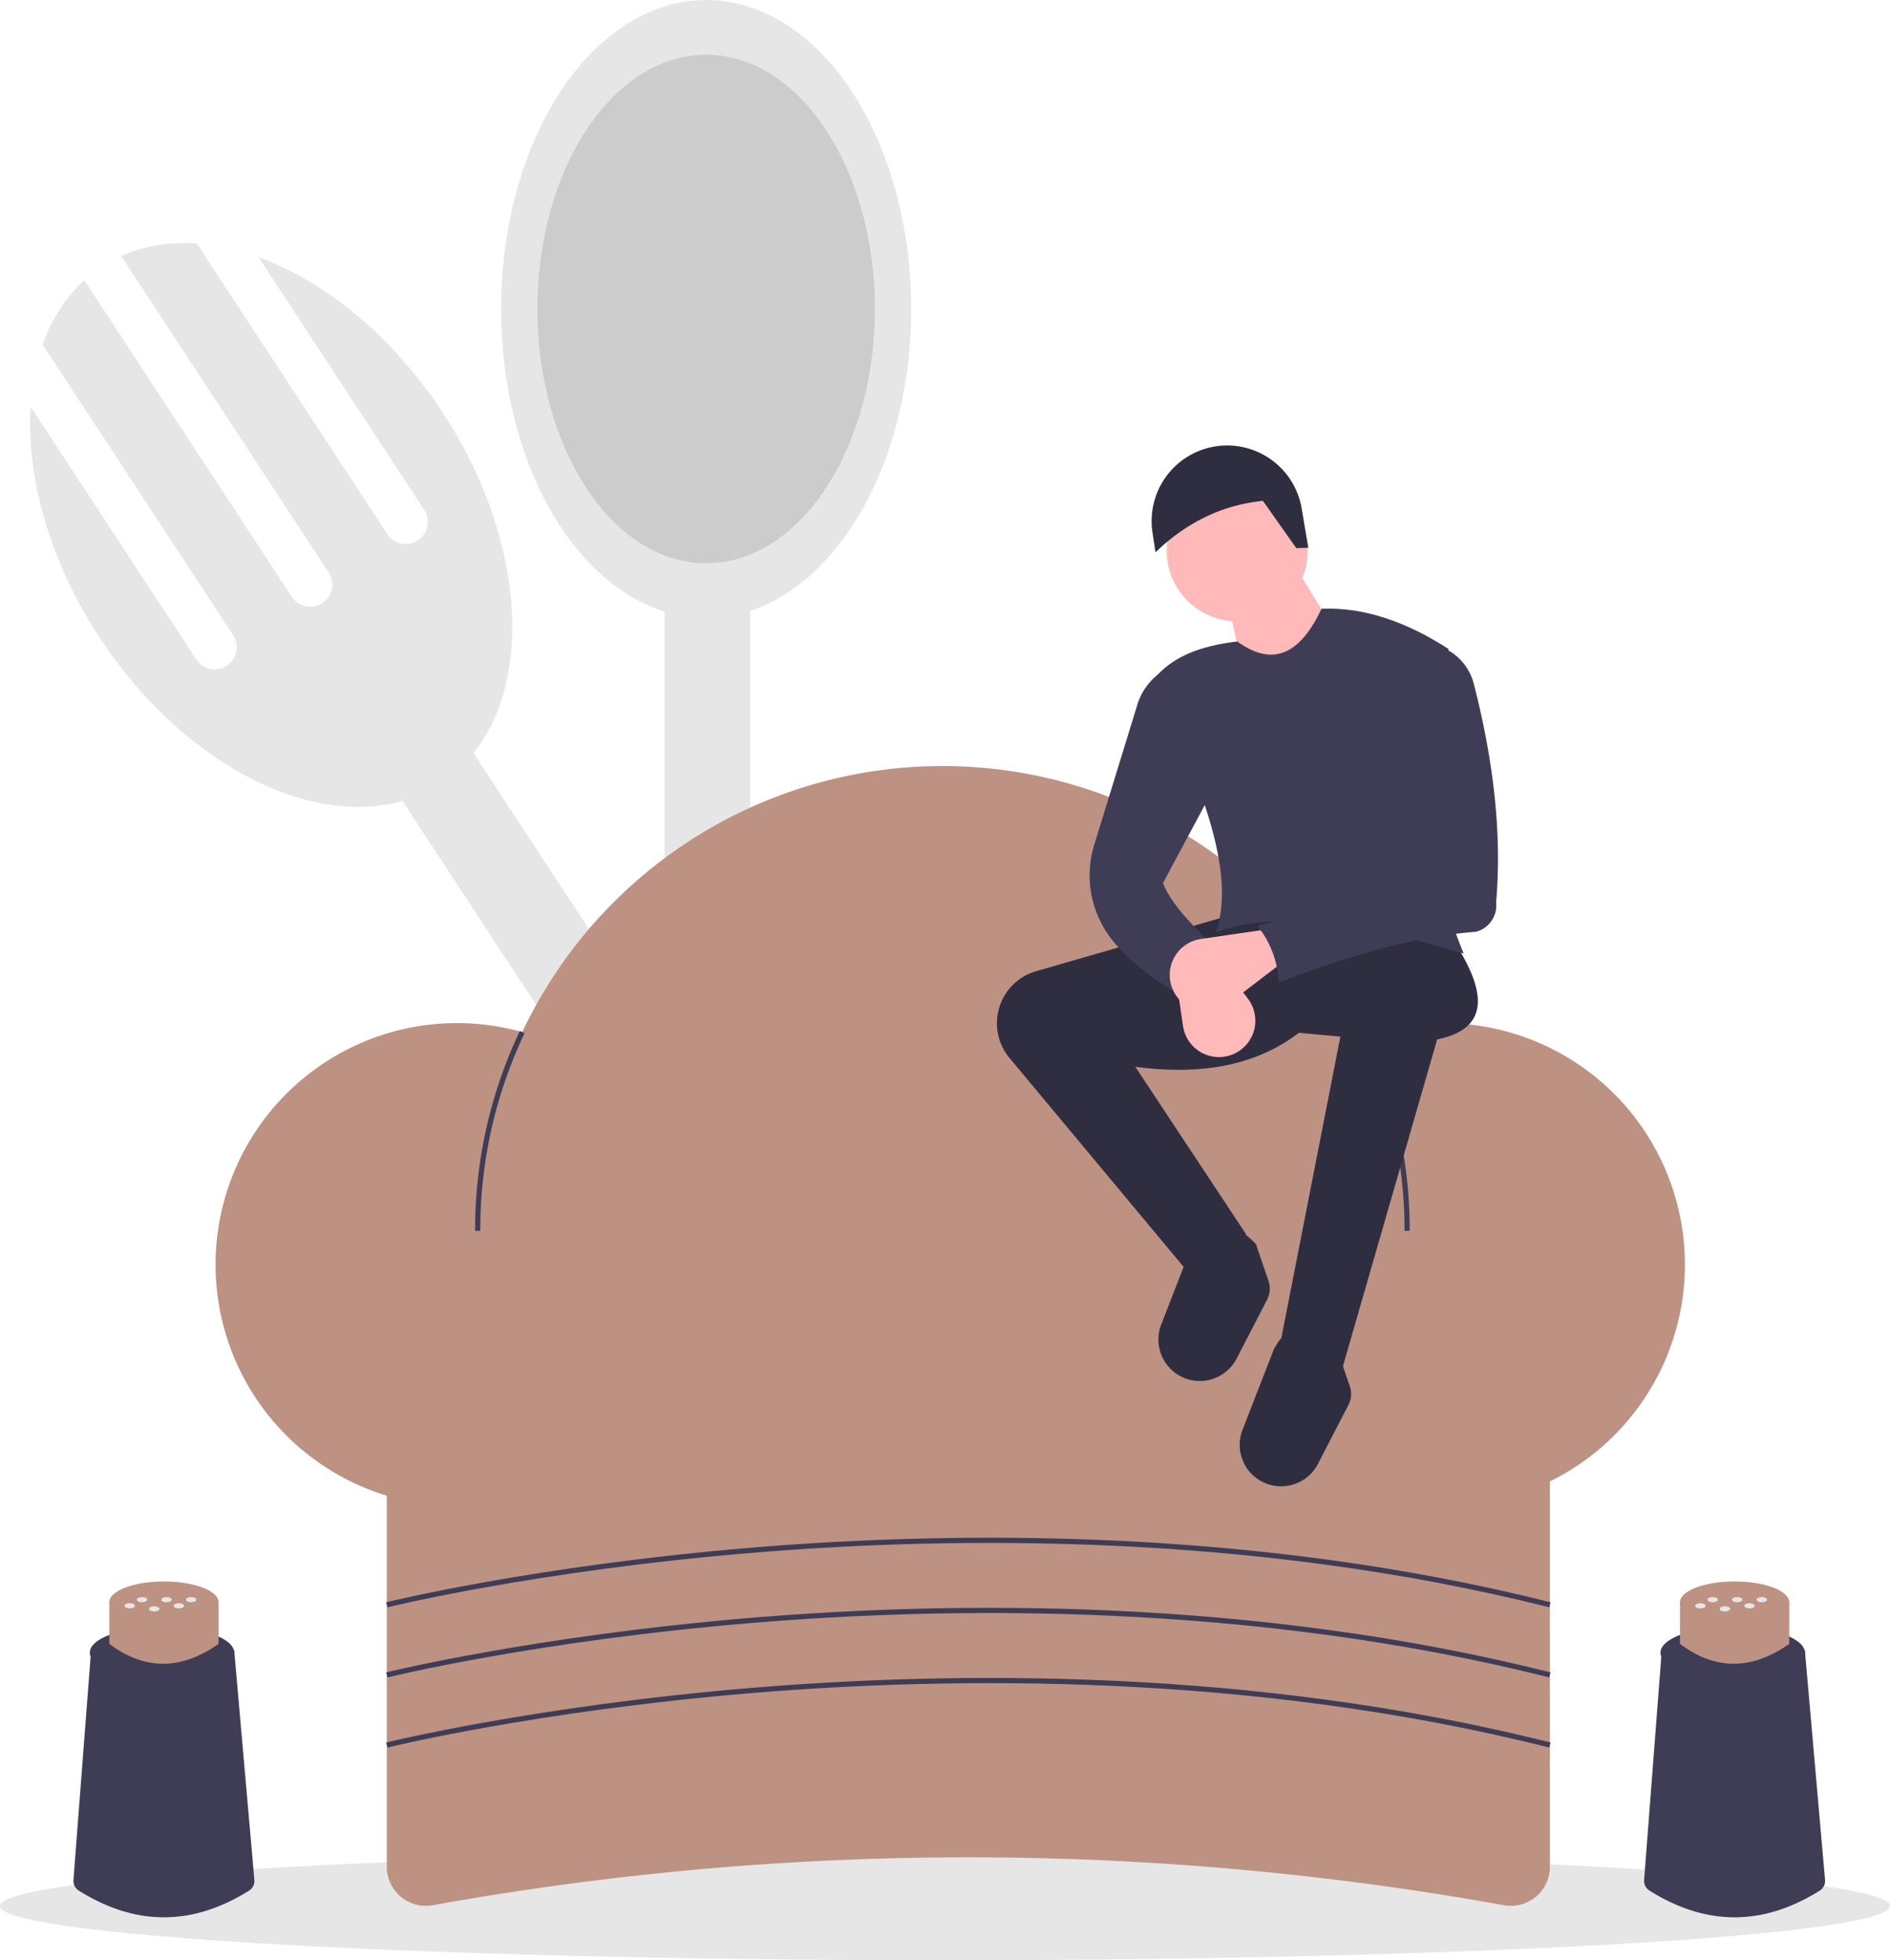 <svg xmlns="http://www.w3.org/2000/svg" data-name="Layer 1" width="728" height="754.885"
    viewBox="0 0 728 754.885" xmlns:xlink="http://www.w3.org/1999/xlink">
    <rect x="514.67" y="302.631" width="33" height="524"
        transform="translate(-458.654 311.246) rotate(-33.26)" fill="#e6e6e6" />
    <path
        d="M335.583,171.606l63.844,97.343a8.5,8.5,0,0,1-14.215,9.323L311.815,166.365a60.627,60.627,0,0,0-29.149,4.787L362.634,293.08a8.5,8.5,0,0,1-14.215,9.323l-79.969-121.928A60.627,60.627,0,0,0,252.445,205.304L325.842,317.211a8.5,8.5,0,0,1-14.215,9.323l-63.844-97.343c-1.64,27.142,7.209,59.311,26.603,88.881,36.044,54.956,94.84,80.109,131.323,56.181s36.84-87.877.795-142.833C387.11,201.85,361.13,180.916,335.583,171.606Z"
        transform="translate(-236 -72.557)" fill="#e6e6e6" />
    <rect x="256" y="204" width="33" height="524" fill="#e6e6e6" />
    <ellipse cx="272" cy="119" rx="79" ry="119" fill="#e6e6e6" />
    <ellipse cx="272" cy="119" rx="65" ry="97.911" fill="#ccc" />
    <ellipse cx="364" cy="734" rx="364" ry="20.885" fill="#e6e6e6" />
    <path
        d="M815.268,806.25a1162.796,1162.796,0,0,0-412.536,0A15.049,15.049,0,0,1,385,791.458V604.557H833V791.458A15.049,15.049,0,0,1,815.268,806.25Z"
        transform="translate(-236 -72.557)" fill="#bd9283" />
    <path
        d="M792,466.557a92.858,92.858,0,0,0-30.395,5.086,179.055,179.055,0,0,0-324.444-1.639,93.005,93.005,0,1,0,12.17,174.75,179.026,179.026,0,0,0,300.748-2.164A93.007,93.007,0,1,0,792,466.557Z"
        transform="translate(-236 -72.557)" fill="#bd9283" />
    <path
        d="M421,546.557h-2A178.402,178.402,0,0,1,436.247,469.572l1.808.856A176.41,176.41,0,0,0,421,546.557Z"
        transform="translate(-236 -72.557)" fill="#3f3d56" />
    <path
        d="M779,546.557h-2a176.526,176.526,0,0,0-16.294-74.501l1.816-.838A178.51,178.51,0,0,1,779,546.557Z"
        transform="translate(-236 -72.557)" fill="#3f3d56" />
    <path
        d="M385.241,691.528l-.482-1.941c.564-.14,57.403-14.1,140.7-21.026,76.881-6.393,192.687-7.935,307.785,21.027l-.488,1.939C717.939,662.637,602.387,664.173,525.667,670.551,442.519,677.462,385.804,691.388,385.241,691.528Z"
        transform="translate(-236 -72.557)" fill="#3f3d56" />
    <path
        d="M385.241,718.528l-.482-1.941c.564-.14,57.403-14.1,140.7-21.026,76.881-6.393,192.687-7.935,307.785,21.027l-.488,1.939C717.939,689.637,602.387,691.175,525.667,697.551,442.519,704.462,385.804,718.388,385.241,718.528Z"
        transform="translate(-236 -72.557)" fill="#3f3d56" />
    <path
        d="M385.241,745.528l-.482-1.941c.564-.14,57.403-14.1,140.7-21.026,76.881-6.393,192.687-7.935,307.785,21.027l-.488,1.939C717.939,716.637,602.387,718.175,525.667,724.551,442.519,731.462,385.804,745.388,385.241,745.528Z"
        transform="translate(-236 -72.557)" fill="#3f3d56" />
    <path
        d="M753.267,598.713,729.037,590.475l23.261-118.729-15.992-1.454c-15.594,11.964-36.36,16.655-62.999,13.084l42.645,64.453-21.745,15.349-69.368-83.205A20.866,20.866,0,0,1,620,466.612v0a20.866,20.866,0,0,1,15.091-20.051L709.168,425.224l86.745,9.692c13.115,19.994,13.627,33.9-6.336,37.911Z"
        transform="translate(-236 -72.557)" fill="#2f2e41" />
    <path
        d="M728.467,644.901h0a15.959,15.959,0,0,1-13.866-21.711l12.046-30.976c6.119-11.591,14.516-10.14,24.433,0l4.846,14.215a9.175,9.175,0,0,1-.535,7.176L743.65,636.306A15.959,15.959,0,0,1,728.467,644.901Z"
        transform="translate(-236 -72.557)" fill="#2f2e41" />
    <path
        d="M697.152,604.338h0a15.959,15.959,0,0,1-13.866-21.711l12.046-30.976c6.119-11.591,14.516-10.14,24.433,0l4.846,14.215a9.175,9.175,0,0,1-.535,7.176L712.335,595.743A15.959,15.959,0,0,1,697.152,604.338Z"
        transform="translate(-236 -72.557)" fill="#2f2e41" />
    <circle cx="476.56" cy="212.131" r="27.138" fill="#ffb9b9" />
    <polygon
        points="518.721 250.415 481.406 269.799 473.652 234.907 499.336 218.915 518.721 250.415"
        fill="#ffb9b9" />
    <path
        d="M799.789,439.762c-37.234-11.246-71.018-17.073-95.468-8.238,8.427-23.708-7.127-59.911-24.23-96.921,7.379-9.647,19.146-13.383,32.469-15.023,14.577,10.584,24.741,3.791,32.469-12.6,16.854-.677,33.095,5.292,48.945,15.507C781.584,362.173,783.814,401.253,799.789,439.762Z"
        transform="translate(-236 -72.557)" fill="#3f3d56" />
    <path
        d="M703.837,437.339c-5.88,3.466-11.306,9.303-16.477,16.477-8.738-5.349-16.428-11.439-22.486-18.683a40.011,40.011,0,0,1-7.33-37.429l16.561-53.822a23.61,23.61,0,0,1,7.678-11.381l2.186-1.776,21.807,41.192-21.807,40.707C686.734,420.039,694.883,428.603,703.837,437.339Z"
        transform="translate(-236 -72.557)" fill="#3f3d56" />
    <path
        d="M711.343,478.375h0a14.005,14.005,0,0,1-19.667-10.719L688.072,442.982l12.6-6.785,15.991,20.934A14.005,14.005,0,0,1,711.343,478.375Z"
        transform="translate(-236 -72.557)" fill="#ffb9b9" />
    <path
        d="M739.94,283.5l-4.634.138-12.853-18.207c-16.47,1.703-29.965,8.858-41.385,19.818l-1.158-7.72a29.102,29.102,0,0,1,22.903-32.819h0a29.102,29.102,0,0,1,34.572,23.657Z"
        transform="translate(-236 -72.557)" fill="#2f2e41" />
    <path
        d="M687.828,453.826v0a14.005,14.005,0,0,1,10.719-19.667l24.675-3.604,6.785,12.6L709.072,459.145A14.005,14.005,0,0,1,687.828,453.826Z"
        transform="translate(-236 -72.557)" fill="#ffb9b9" />
    <path
        d="M804.49,431.381c-23.475,1.823-49.106,9.143-75.938,19.527a37.121,37.121,0,0,0-8.238-21.807c24.37-6.419,46.484-13.951,60.091-25.684L772.167,341.387l17.93-20.353,3.093,1.614a20.652,20.652,0,0,1,10.469,13.143c7.571,29.449,10.934,57.665,8.622,84.218A10.471,10.471,0,0,1,804.49,431.381Z"
        transform="translate(-236 -72.557)" fill="#3f3d56" />
    <path
        d="M331.886,800.669q-32.749,20.483-65.497-.017a4.441,4.441,0,0,1-2.101-4.096l6.812-88.561h55.1l7.783,88.53A4.44,4.44,0,0,1,331.886,800.669Z"
        transform="translate(-236 -72.557)" fill="#3f3d56" />
    <ellipse cx="62.396" cy="636.439" rx="27.804" ry="10.018" fill="#3f3d56" />
    <path d="M320.189,705.614q-21.733,15.288-42.077,0V689.585h42.077Z"
        transform="translate(-236 -72.557)" fill="#bd9283" />
    <ellipse cx="63.151" cy="617.028" rx="21.038" ry="8.015" fill="#bd9283" />
    <ellipse cx="64.153" cy="616.026" rx="2.004" ry="1.002" fill="#e6e6e6" />
    <ellipse cx="73.614" cy="616.026" rx="2.004" ry="1.002" fill="#e6e6e6" />
    <ellipse cx="68.883" cy="618.391" rx="2.004" ry="1.002" fill="#e6e6e6" />
    <ellipse cx="49.961" cy="618.391" rx="2.004" ry="1.002" fill="#e6e6e6" />
    <ellipse cx="54.692" cy="616.026" rx="2.004" ry="1.002" fill="#e6e6e6" />
    <ellipse cx="59.422" cy="619.574" rx="2.004" ry="1.002" fill="#e6e6e6" />
    <path
        d="M936.886,800.669q-32.749,20.483-65.497-.017a4.441,4.441,0,0,1-2.101-4.096l6.812-88.561h55.1l7.783,88.53A4.44,4.44,0,0,1,936.886,800.669Z"
        transform="translate(-236 -72.557)" fill="#3f3d56" />
    <ellipse cx="667.396" cy="636.439" rx="27.804" ry="10.018" fill="#3f3d56" />
    <path d="M925.189,705.614q-21.733,15.288-42.077,0V689.585h42.077Z"
        transform="translate(-236 -72.557)" fill="#bd9283" />
    <ellipse cx="668.151" cy="617.028" rx="21.038" ry="8.015" fill="#bd9283" />
    <ellipse cx="669.153" cy="616.026" rx="2.004" ry="1.002" fill="#e6e6e6" />
    <ellipse cx="678.614" cy="616.026" rx="2.004" ry="1.002" fill="#e6e6e6" />
    <ellipse cx="673.883" cy="618.391" rx="2.004" ry="1.002" fill="#e6e6e6" />
    <ellipse cx="654.961" cy="618.391" rx="2.004" ry="1.002" fill="#e6e6e6" />
    <ellipse cx="659.692" cy="616.026" rx="2.004" ry="1.002" fill="#e6e6e6" />
    <ellipse cx="664.422" cy="619.574" rx="2.004" ry="1.002" fill="#e6e6e6" />
</svg>